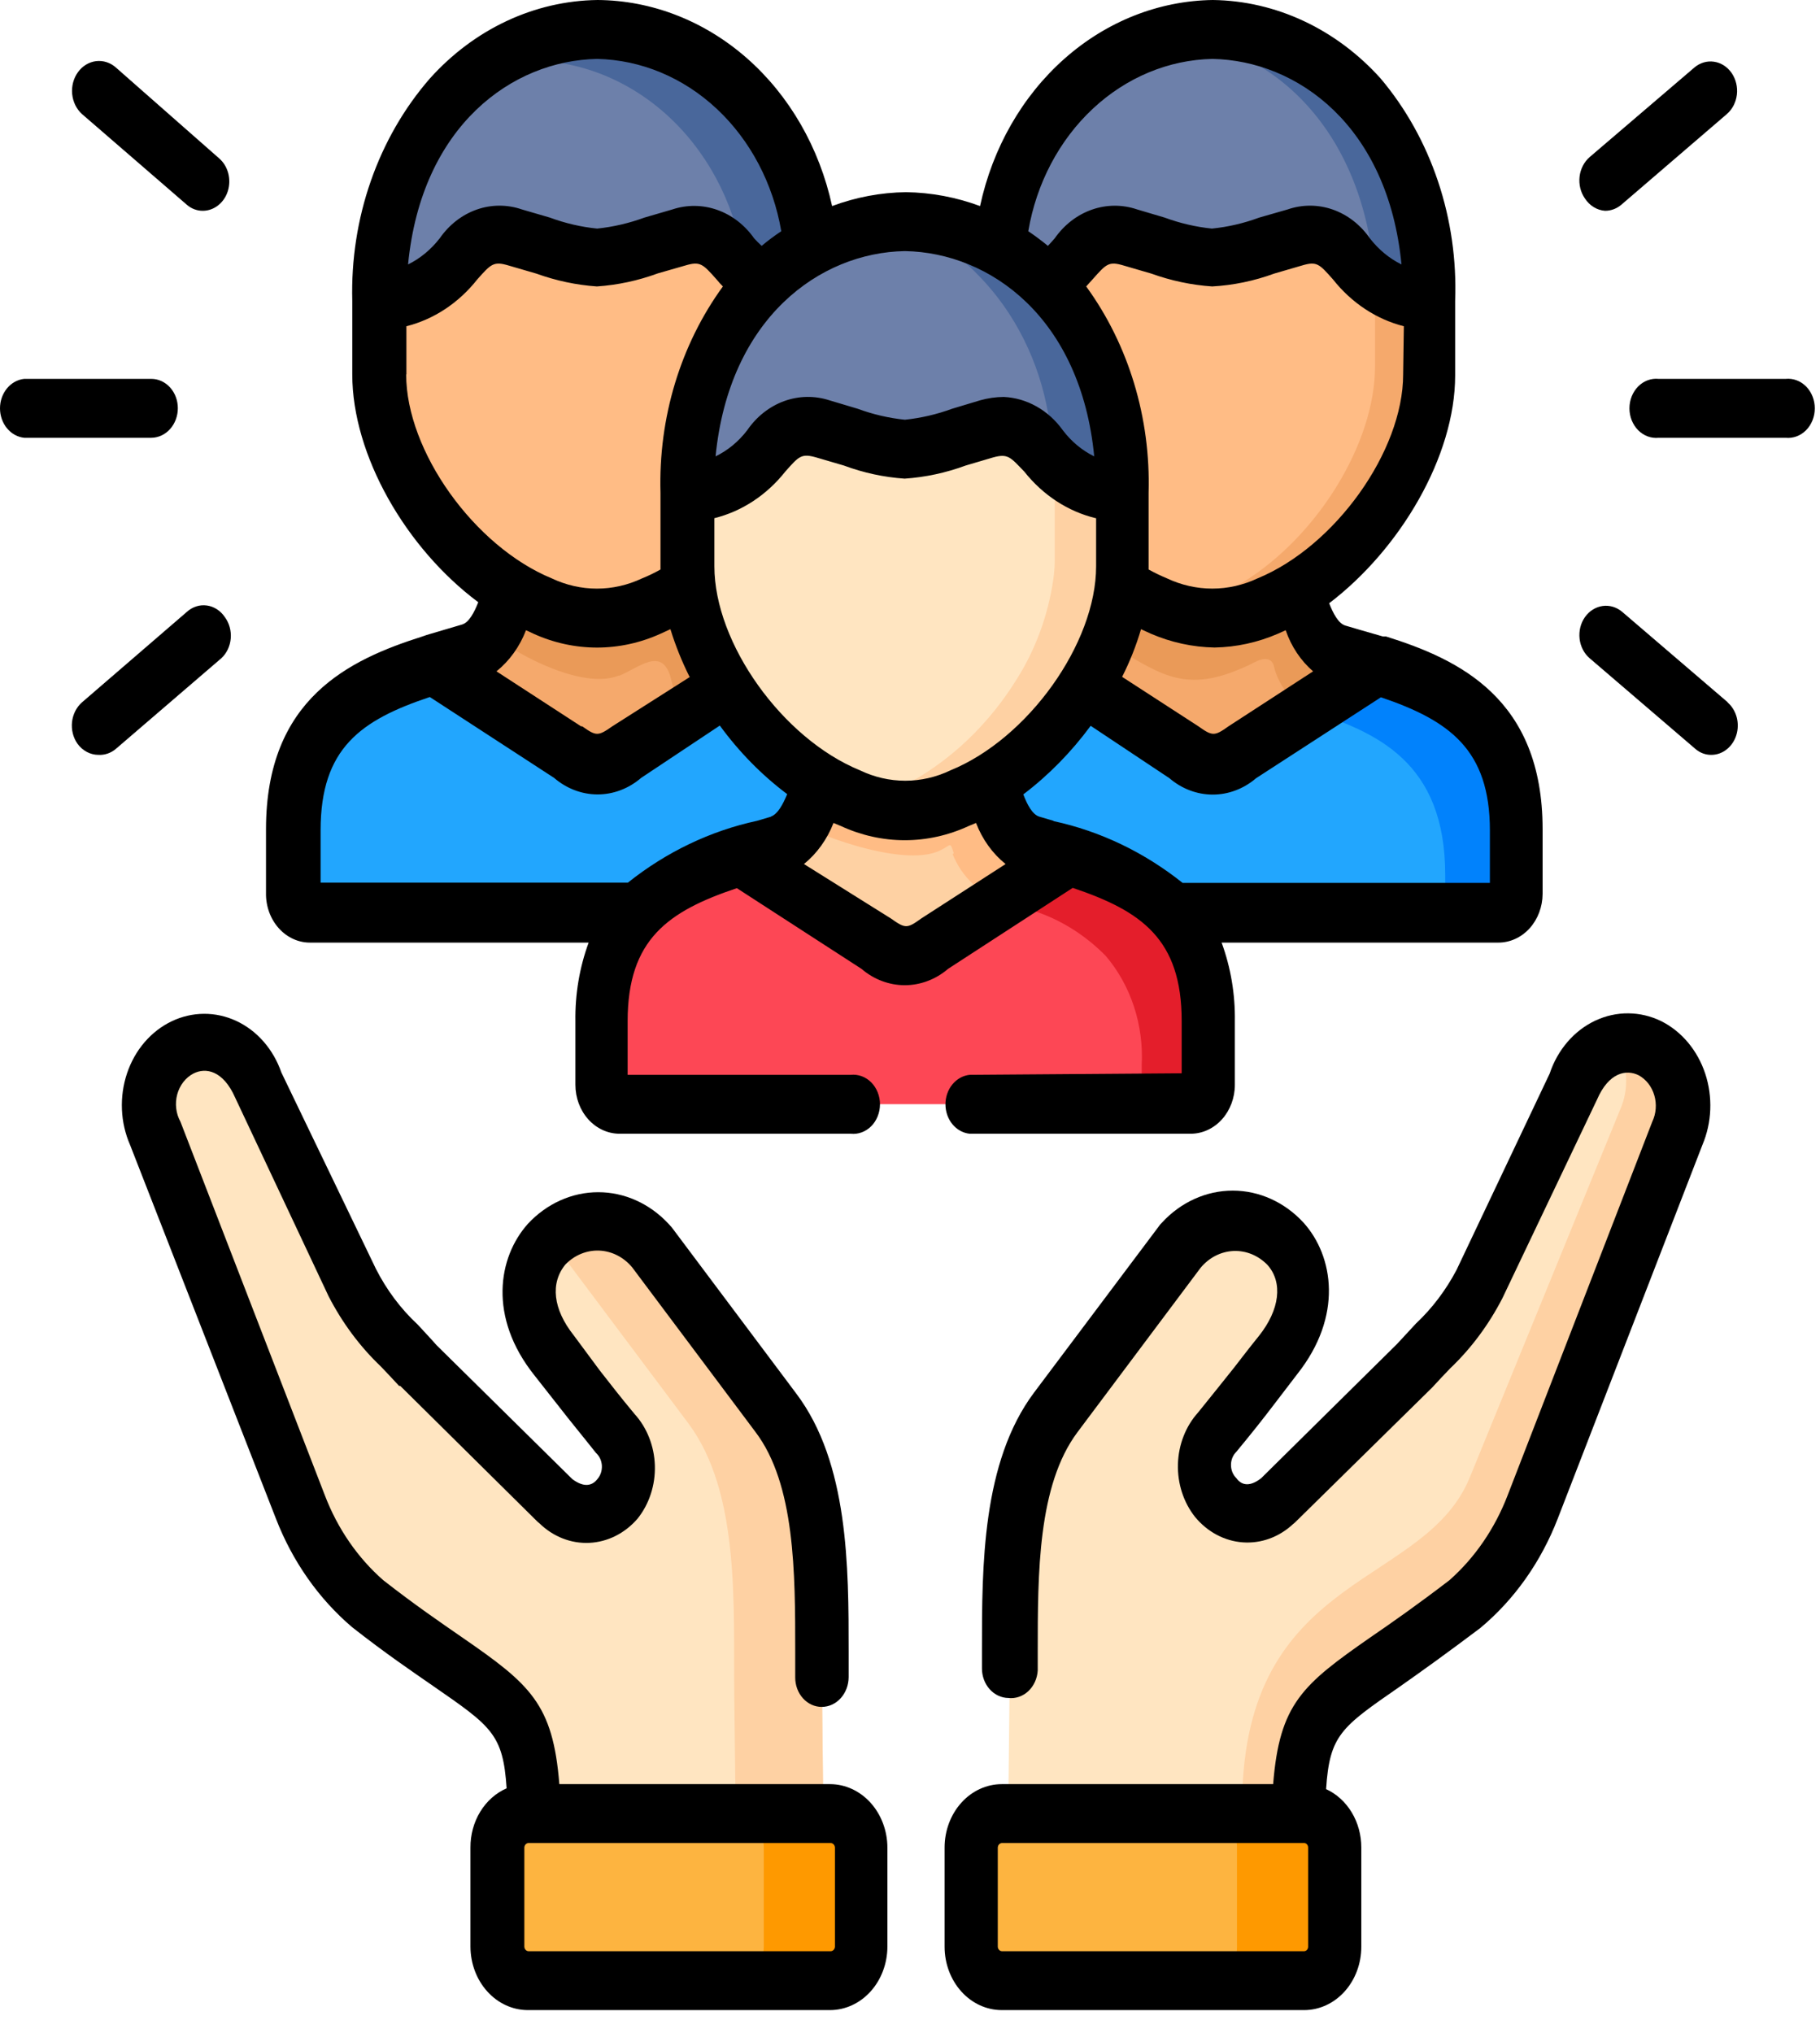 <svg width="77" height="86" viewBox="0 0 77 86" fill="none" xmlns="http://www.w3.org/2000/svg">
<path fill-rule="evenodd" clip-rule="evenodd" d="M15.544 67.847C21.434 72.399 22.434 71.524 22.604 76.708H34.834L34.774 71.17C34.774 67.504 35.024 62.675 32.824 59.74L27.544 52.696C24.474 49.784 20.434 53.516 23.434 57.282C24.574 58.71 25.004 59.319 26.034 60.604C26.353 60.981 26.529 61.479 26.527 61.996C26.524 62.513 26.342 63.008 26.018 63.381C25.695 63.753 25.255 63.974 24.789 63.997C24.323 64.02 23.866 63.844 23.514 63.506L17.704 57.747C16.61 56.76 15.665 55.586 14.904 54.269L10.954 45.94C9.354 42.308 5.304 44.645 6.584 47.956L12.704 63.749C13.329 65.355 14.305 66.763 15.544 67.847Z" fill="#FFE5C1"/>
<path fill-rule="evenodd" clip-rule="evenodd" d="M44.714 59.807C42.504 62.742 42.804 67.559 42.714 71.236L42.654 76.774H54.904C55.074 71.58 56.084 72.455 61.964 67.914C63.208 66.836 64.185 65.426 64.804 63.816L70.904 47.934C72.194 44.611 68.144 42.286 66.534 45.918L62.614 54.269C61.858 55.59 60.92 56.771 59.834 57.769L54.024 63.517C53.676 63.889 53.21 64.092 52.727 64.083C52.244 64.073 51.784 63.852 51.449 63.467C51.113 63.082 50.93 62.566 50.938 62.031C50.946 61.496 51.146 60.987 51.494 60.615C52.494 59.386 52.954 58.777 54.094 57.293C57.094 53.527 53.094 49.795 49.984 52.707L44.714 59.807Z" fill="#FFE5C1"/>
<path fill-rule="evenodd" clip-rule="evenodd" d="M21.064 82.345C21.064 82.533 21.097 82.718 21.162 82.892C21.227 83.065 21.322 83.223 21.442 83.355C21.561 83.488 21.704 83.593 21.86 83.665C22.017 83.737 22.184 83.774 22.354 83.774H35.154C35.323 83.774 35.491 83.737 35.648 83.665C35.804 83.593 35.946 83.488 36.066 83.355C36.186 83.223 36.281 83.065 36.346 82.892C36.41 82.718 36.444 82.533 36.444 82.345V78.147C36.444 77.769 36.308 77.405 36.066 77.137C35.824 76.869 35.496 76.719 35.154 76.719H22.354C22.012 76.719 21.684 76.869 21.442 77.137C21.2 77.405 21.064 77.769 21.064 78.147V82.345Z" fill="#FDB440"/>
<path fill-rule="evenodd" clip-rule="evenodd" d="M41.084 78.147V82.345C41.086 82.725 41.225 83.088 41.468 83.356C41.712 83.624 42.041 83.774 42.384 83.774H55.184C55.526 83.774 55.854 83.623 56.096 83.355C56.338 83.087 56.474 82.724 56.474 82.345V78.147C56.474 77.769 56.338 77.405 56.096 77.137C55.854 76.869 55.526 76.719 55.184 76.719H42.384C42.041 76.719 41.712 76.869 41.468 77.136C41.225 77.404 41.086 77.767 41.084 78.147Z" fill="#FDB440"/>
<path fill-rule="evenodd" clip-rule="evenodd" d="M23.844 53.161L29.114 60.194C31.324 63.14 31.024 67.947 31.064 71.635L31.124 76.73H34.834L34.774 71.192C34.774 67.526 35.024 62.697 32.824 59.762L27.544 52.718C26.966 52.071 26.184 51.696 25.363 51.672C24.541 51.647 23.743 51.974 23.134 52.586C23.388 52.737 23.626 52.919 23.844 53.128V53.161Z" fill="#FED1A3"/>
<path fill-rule="evenodd" clip-rule="evenodd" d="M52.564 75.722V76.719H54.904C55.074 71.558 56.074 72.388 61.904 67.914L62.004 67.847C63.248 66.769 64.225 65.359 64.844 63.749L70.904 47.934C71.114 47.496 71.208 47.001 71.174 46.506C71.139 46.011 70.978 45.537 70.71 45.14C70.441 44.742 70.076 44.438 69.657 44.262C69.238 44.086 68.783 44.046 68.344 44.146C68.601 44.548 68.755 45.02 68.791 45.511C68.826 46.002 68.741 46.495 68.544 46.937L62.204 62.443C60.344 67.127 52.904 66.452 52.564 75.722Z" fill="#FED1A3"/>
<path fill-rule="evenodd" clip-rule="evenodd" d="M32.314 78.147V82.345C32.311 82.725 32.173 83.088 31.93 83.356C31.686 83.624 31.357 83.774 31.014 83.774H35.154C35.496 83.774 35.824 83.623 36.066 83.355C36.308 83.087 36.444 82.724 36.444 82.345V78.147C36.444 77.769 36.308 77.405 36.066 77.137C35.824 76.869 35.496 76.719 35.154 76.719H31.014C31.357 76.719 31.686 76.869 31.93 77.136C32.173 77.404 32.311 77.767 32.314 78.147Z" fill="#FE9900"/>
<path fill-rule="evenodd" clip-rule="evenodd" d="M52.334 78.147V82.345C52.334 82.724 52.198 83.087 51.956 83.355C51.714 83.623 51.386 83.774 51.044 83.774H55.184C55.526 83.774 55.854 83.623 56.096 83.355C56.338 83.087 56.474 82.724 56.474 82.345V78.147C56.474 77.769 56.338 77.405 56.096 77.137C55.854 76.869 55.526 76.719 55.184 76.719H51.044C51.386 76.719 51.714 76.869 51.956 77.137C52.198 77.405 52.334 77.769 52.334 78.147Z" fill="#FE9900"/>
<path fill-rule="evenodd" clip-rule="evenodd" d="M13.154 38.586H32.414C36.924 38.586 37.264 28.242 30.724 27.976L18.304 28.087C15.304 29.017 12.424 30.302 12.424 35.075V37.767C12.424 37.982 12.5 38.189 12.637 38.343C12.774 38.496 12.959 38.584 13.154 38.586Z" fill="#22A6FE"/>
<path fill-rule="evenodd" clip-rule="evenodd" d="M18.304 28.087L24.014 31.797C24.359 32.134 24.803 32.32 25.264 32.32C25.724 32.32 26.169 32.134 26.514 31.797L30.724 29.062C31.314 27.611 31.214 25.241 29.134 24.798C29.704 24.919 26.994 22.893 25.494 22.904C23.714 22.904 22.084 25.23 21.664 24.964C21.414 25.529 21.094 27.245 19.884 27.622L18.304 28.087Z" fill="#F5A96C"/>
<path fill-rule="evenodd" clip-rule="evenodd" d="M49.594 38.586H63.394C63.59 38.586 63.778 38.5 63.917 38.346C64.056 38.193 64.134 37.984 64.134 37.767V35.075C64.134 30.346 61.234 29.017 58.264 28.087L45.834 29.062C42.714 29.815 36.834 38.586 43.654 38.586H49.594Z" fill="#22A6FE"/>
<path fill-rule="evenodd" clip-rule="evenodd" d="M50.044 31.797C50.387 32.134 50.83 32.319 51.289 32.319C51.747 32.319 52.19 32.134 52.534 31.797L58.264 28.087L56.664 27.611C55.464 27.245 55.144 25.529 54.894 24.964C53.744 24.302 52.472 23.943 51.176 23.914C49.881 23.885 48.597 24.188 47.424 24.798C46.641 26.087 46.1 27.537 45.834 29.062L50.044 31.797Z" fill="#F5A96C"/>
<path fill-rule="evenodd" clip-rule="evenodd" d="M16.064 15.838C16.064 19.061 18.484 23.015 21.664 24.964C22.078 25.228 22.513 25.45 22.964 25.628C23.692 25.968 24.474 26.143 25.264 26.143C26.054 26.143 26.836 25.968 27.564 25.628C28.109 25.406 28.635 25.128 29.134 24.798C31.254 22.992 34.674 13.922 32.244 12.006C30.814 11.075 30.604 9.48 28.724 10.023C27.6 10.44 26.441 10.725 25.264 10.876C24.087 10.725 22.927 10.44 21.804 10.023C19.234 9.292 19.804 12.438 16.064 12.726V15.838Z" fill="#FFBC85"/>
<path fill-rule="evenodd" clip-rule="evenodd" d="M21.804 10.023C22.927 10.44 24.087 10.725 25.264 10.876C26.441 10.725 27.6 10.44 28.724 10.023C30.604 9.48 30.814 11.02 32.244 12.006C32.859 11.37 33.557 10.84 34.314 10.433C34.083 7.949 33.041 5.644 31.384 3.952C29.726 2.259 27.568 1.295 25.314 1.24C20.714 1.329 16.114 5.161 16.114 12.726C19.794 12.438 19.234 9.292 21.804 10.023Z" fill="#6D80AA"/>
<path fill-rule="evenodd" clip-rule="evenodd" d="M47.424 24.798C47.919 25.128 48.442 25.406 48.984 25.628C49.714 25.965 50.498 26.138 51.289 26.138C52.08 26.138 52.863 25.965 53.594 25.628C54.043 25.448 54.478 25.226 54.894 24.964C58.074 23.015 60.494 19.061 60.494 15.838V12.726C56.764 12.438 57.324 9.281 54.754 10.023C53.63 10.438 52.471 10.724 51.294 10.876C50.114 10.726 48.951 10.44 47.824 10.023C45.954 9.48 45.744 11.02 44.314 12.006C45.379 13.149 46.211 14.531 46.756 16.059C47.301 17.586 47.546 19.225 47.474 20.866V23.978C47.471 24.252 47.455 24.526 47.424 24.798Z" fill="#FFBC85"/>
<path fill-rule="evenodd" clip-rule="evenodd" d="M51.294 10.876C52.471 10.724 53.63 10.438 54.754 10.023C57.324 9.281 56.754 12.438 60.494 12.726C60.494 5.161 55.894 1.329 51.294 1.24C49.04 1.295 46.882 2.259 45.224 3.952C43.567 5.644 42.525 7.949 42.294 10.433C43.049 10.843 43.746 11.373 44.364 12.006C45.794 11.02 46.004 9.48 47.874 10.023C49.001 10.44 50.164 10.726 51.344 10.876H51.294Z" fill="#6D80AA"/>
<path fill-rule="evenodd" clip-rule="evenodd" d="M37.024 41.588C37.371 41.921 37.815 42.104 38.274 42.104C38.733 42.104 39.177 41.921 39.524 41.588L45.244 36.216L43.654 35.74C42.444 35.375 42.124 33.658 41.884 33.093C39.644 30.668 37.514 30.158 34.674 33.093C34.424 33.658 34.104 35.375 32.894 35.74L31.314 36.216L37.024 41.588Z" fill="#FED1A3"/>
<path fill-rule="evenodd" clip-rule="evenodd" d="M22.504 2.558C24.704 2.59 26.821 3.494 28.472 5.105C30.123 6.716 31.198 8.928 31.504 11.341C31.736 11.591 31.991 11.813 32.264 12.006C32.88 11.37 33.577 10.84 34.334 10.433C34.103 7.949 33.061 5.644 31.404 3.952C29.746 2.259 27.588 1.295 25.334 1.24C23.613 1.272 21.934 1.832 20.484 2.857C21.146 2.68 21.823 2.58 22.504 2.558Z" fill="#49679B"/>
<path fill-rule="evenodd" clip-rule="evenodd" d="M47.424 24.798C47.318 25.617 47.106 26.416 46.794 27.168C48.934 28.386 49.964 29.383 52.514 28.275C52.708 28.198 52.898 28.109 53.084 28.009C53.844 27.611 53.904 28.22 53.904 28.22C54.005 28.605 54.18 28.961 54.416 29.265C54.653 29.569 54.945 29.813 55.274 29.981L58.274 28.043L56.684 27.567C55.474 27.201 55.154 25.484 54.904 24.919C54.488 25.181 54.053 25.404 53.604 25.584C52.873 25.921 52.09 26.094 51.299 26.094C50.508 26.094 49.724 25.921 48.994 25.584C48.452 25.361 47.929 25.083 47.434 24.753L47.424 24.798Z" fill="#EA9A58"/>
<path fill-rule="evenodd" clip-rule="evenodd" d="M58.174 11.939V15.505C58.174 18.728 55.754 22.682 52.584 24.631C52.166 24.889 51.732 25.111 51.284 25.296C50.706 25.547 50.101 25.711 49.484 25.783C50.829 26.274 52.29 26.207 53.594 25.595C54.043 25.415 54.478 25.192 54.894 24.93C58.074 22.981 60.494 19.027 60.494 15.805V12.726C59.672 12.691 58.873 12.42 58.174 11.939Z" fill="#F5A96C"/>
<path fill-rule="evenodd" clip-rule="evenodd" d="M49.174 1.551C53.484 1.717 57.744 5.183 58.174 11.917C58.873 12.398 59.672 12.669 60.494 12.703C60.494 5.139 55.894 1.307 51.294 1.218C50.578 1.239 49.867 1.351 49.174 1.551Z" fill="#49679B"/>
<path fill-rule="evenodd" clip-rule="evenodd" d="M34.674 33.093C35.091 33.352 35.525 33.575 35.974 33.758C36.704 34.094 37.488 34.267 38.279 34.267C39.07 34.267 39.853 34.094 40.584 33.758C41.032 33.573 41.466 33.35 41.884 33.093C43.479 32.108 44.848 30.728 45.884 29.062C46.703 27.795 47.247 26.336 47.474 24.798C47.489 24.517 47.489 24.236 47.474 23.956V19.038C43.754 18.75 44.314 15.605 41.734 16.336C40.611 16.752 39.451 17.034 38.274 17.178C37.097 17.033 35.937 16.751 34.814 16.336C32.244 15.605 31.734 18.551 29.084 20.844V23.956C29.081 24.238 29.097 24.519 29.134 24.798C29.355 26.337 29.9 27.798 30.724 29.062C31.745 30.722 33.096 32.101 34.674 33.093Z" fill="#FFE5C1"/>
<path fill-rule="evenodd" clip-rule="evenodd" d="M38.274 18.994C39.452 18.85 40.612 18.564 41.734 18.141C44.314 17.422 43.734 20.556 47.474 20.844C47.546 19.203 47.301 17.564 46.756 16.036C46.211 14.509 45.379 13.127 44.314 11.983C43.696 11.351 42.999 10.821 42.244 10.411C41.017 9.712 39.658 9.348 38.279 9.348C36.9 9.348 35.54 9.712 34.314 10.411C33.557 10.818 32.859 11.348 32.244 11.983C31.179 13.127 30.346 14.509 29.802 16.036C29.257 17.564 29.012 19.203 29.084 20.844C32.804 20.556 32.244 17.422 34.814 18.141C35.936 18.563 37.096 18.849 38.274 18.994Z" fill="#6D80AA"/>
<path fill-rule="evenodd" clip-rule="evenodd" d="M41.454 11.707C42.943 13.249 43.954 15.272 44.344 17.488C44.522 18.172 44.616 18.88 44.624 19.592C45.407 20.376 46.419 20.82 47.474 20.844C47.475 20.237 47.445 19.63 47.384 19.027C47.163 16.352 46.072 13.856 44.314 12.006C43.696 11.373 42.999 10.843 42.244 10.433C41.003 9.734 39.636 9.355 38.244 9.325H37.594C38.202 9.501 38.791 9.746 39.354 10.056C40.122 10.492 40.829 11.048 41.454 11.707Z" fill="#49679B"/>
<path fill-rule="evenodd" clip-rule="evenodd" d="M44.624 20.556V23.668C44.624 23.946 44.604 24.224 44.564 24.499C44.34 26.048 43.796 27.518 42.974 28.796C41.934 30.455 40.566 31.83 38.974 32.816C38.558 33.078 38.123 33.3 37.674 33.481C37.219 33.679 36.746 33.824 36.264 33.913C37.652 34.462 39.176 34.414 40.534 33.78C40.982 33.595 41.416 33.373 41.834 33.115C43.429 32.13 44.798 30.75 45.834 29.084C46.653 27.817 47.197 26.358 47.424 24.82C47.439 24.54 47.439 24.258 47.424 23.978V20.844C46.369 20.82 45.357 20.376 44.574 19.592L44.624 20.556Z" fill="#FED1A3"/>
<path fill-rule="evenodd" clip-rule="evenodd" d="M26.194 28.585C27.014 28.253 27.964 27.367 28.354 28.585L28.804 30.335L30.724 29.084C30.506 28.727 30.306 28.357 30.124 27.976C29.617 26.99 29.278 25.909 29.124 24.787C28.625 25.116 28.099 25.395 27.554 25.617C26.826 25.957 26.044 26.132 25.254 26.132C24.464 26.132 23.682 25.957 22.954 25.617C22.503 25.439 22.068 25.217 21.654 24.953C21.45 25.624 21.172 26.264 20.824 26.858C22.034 27.799 24.724 29.172 26.184 28.574L26.194 28.585Z" fill="#EA9A58"/>
<path fill-rule="evenodd" clip-rule="evenodd" d="M55.274 30.025C58.274 30.956 61.144 32.24 61.144 37.014V38.586H63.394C63.59 38.586 63.778 38.5 63.917 38.346C64.056 38.193 64.134 37.984 64.134 37.767V35.075C64.134 30.346 61.234 29.017 58.264 28.087L55.274 30.025Z" fill="#0182FC"/>
<path fill-rule="evenodd" clip-rule="evenodd" d="M26.174 46.705H50.384C50.58 46.705 50.768 46.618 50.907 46.465C51.046 46.311 51.124 46.102 51.124 45.885V43.194C51.169 42.35 51.056 41.506 50.793 40.713C50.53 39.92 50.121 39.196 49.594 38.586C48.346 37.405 46.85 36.59 45.244 36.216L39.524 39.926C39.179 40.264 38.734 40.45 38.274 40.45C37.813 40.45 37.369 40.264 37.024 39.926L31.314 36.216C29.706 36.587 28.21 37.403 26.964 38.586C26.434 39.195 26.025 39.919 25.761 40.712C25.498 41.505 25.386 42.35 25.434 43.194V45.885C25.434 46.102 25.512 46.311 25.651 46.465C25.789 46.618 25.978 46.705 26.174 46.705Z" fill="#FD4755"/>
<path fill-rule="evenodd" clip-rule="evenodd" d="M40.304 36.128C40.494 36.605 40.78 37.029 41.14 37.365C41.501 37.701 41.926 37.941 42.384 38.066L45.244 36.216L43.654 35.74C42.444 35.375 42.124 33.658 41.884 33.093L41.364 33.392C41.104 33.525 40.844 33.647 40.584 33.758C39.226 34.392 37.702 34.44 36.314 33.891L35.974 33.758L35.724 33.647C35.38 33.487 35.046 33.302 34.724 33.093C34.535 33.711 34.287 34.305 33.984 34.865C33.894 35.02 38.124 36.781 39.774 35.973C40.254 35.74 40.184 35.574 40.354 36.094L40.304 36.128Z" fill="#FFBC85"/>
<path fill-rule="evenodd" clip-rule="evenodd" d="M43.904 38.586C44.974 38.964 45.957 39.595 46.784 40.436C47.307 41.051 47.712 41.778 47.974 42.572C48.235 43.366 48.347 44.211 48.304 45.054V46.705H50.424C50.521 46.705 50.617 46.683 50.707 46.642C50.797 46.601 50.878 46.541 50.947 46.465C51.016 46.389 51.07 46.298 51.108 46.199C51.145 46.099 51.164 45.993 51.164 45.885V43.194C51.209 42.35 51.096 41.506 50.833 40.713C50.57 39.92 50.161 39.196 49.634 38.586C48.386 37.405 46.89 36.59 45.284 36.216L42.424 38.066L43.074 38.287C43.314 38.376 43.594 38.476 43.904 38.586Z" fill="#E41E2B"/>
<path d="M35.154 75.467H23.664C23.394 72.067 22.434 71.248 19.544 69.254C18.664 68.645 17.544 67.881 16.214 66.84C15.131 65.892 14.282 64.658 13.744 63.251L7.634 47.447C7.539 47.276 7.478 47.084 7.455 46.885C7.432 46.686 7.446 46.484 7.498 46.292C7.55 46.099 7.638 45.922 7.756 45.769C7.874 45.617 8.02 45.494 8.184 45.409C8.704 45.143 9.444 45.276 9.954 46.439L13.904 54.834C14.482 55.956 15.229 56.96 16.114 57.802C16.364 58.068 16.624 58.334 16.884 58.622C16.9 58.626 16.917 58.626 16.934 58.622L22.744 64.37L22.824 64.436C23.405 65.002 24.162 65.298 24.935 65.261C25.709 65.224 26.439 64.857 26.974 64.237C27.468 63.62 27.73 62.817 27.706 61.993C27.681 61.169 27.373 60.387 26.844 59.807C26.234 59.076 25.844 58.566 25.374 57.968L24.274 56.484C23.394 55.377 23.274 54.269 23.924 53.483C24.313 53.086 24.828 52.876 25.357 52.899C25.885 52.922 26.384 53.175 26.744 53.605L31.954 60.56C33.644 62.775 33.644 66.552 33.644 69.852V70.96C33.644 71.123 33.673 71.284 33.729 71.434C33.785 71.585 33.868 71.722 33.972 71.837C34.076 71.952 34.199 72.043 34.335 72.106C34.471 72.168 34.617 72.2 34.764 72.2C35.065 72.2 35.353 72.069 35.566 71.834C35.78 71.6 35.901 71.281 35.904 70.948V69.841C35.904 66.297 35.904 61.889 33.694 58.954L28.424 51.921L28.284 51.766C27.487 50.909 26.42 50.429 25.309 50.429C24.198 50.429 23.131 50.909 22.334 51.766C21.064 53.184 20.654 55.72 22.604 58.168L23.684 59.541C24.164 60.161 24.574 60.648 25.214 61.457C25.287 61.523 25.347 61.605 25.39 61.697C25.433 61.79 25.458 61.892 25.464 61.996C25.469 62.1 25.455 62.205 25.423 62.302C25.39 62.4 25.339 62.489 25.274 62.565C25.014 62.897 24.644 62.886 24.214 62.565L18.464 56.894C18.194 56.584 17.924 56.307 17.674 56.03C16.96 55.368 16.361 54.569 15.904 53.671L11.904 45.364C11.735 44.878 11.48 44.434 11.152 44.059C10.825 43.684 10.432 43.387 9.998 43.185C9.564 42.983 9.098 42.88 8.627 42.883C8.156 42.886 7.691 42.994 7.259 43.201C6.827 43.408 6.437 43.71 6.113 44.088C5.789 44.466 5.538 44.913 5.374 45.402C5.21 45.891 5.137 46.411 5.159 46.932C5.181 47.453 5.299 47.963 5.504 48.432L11.674 64.237C12.377 66.05 13.489 67.633 14.904 68.833C16.314 69.941 17.444 70.705 18.354 71.336C20.804 73.031 21.284 73.363 21.434 75.644C20.98 75.841 20.591 76.186 20.318 76.633C20.045 77.08 19.901 77.608 19.904 78.147V82.345C19.907 83.055 20.162 83.735 20.616 84.237C21.069 84.739 21.683 85.022 22.324 85.025H35.124C35.765 85.022 36.379 84.739 36.832 84.237C37.285 83.735 37.541 83.055 37.544 82.345V78.147C37.541 77.438 37.285 76.757 36.832 76.255C36.379 75.753 35.765 75.47 35.124 75.467H35.154ZM35.324 82.345C35.321 82.394 35.303 82.44 35.271 82.475C35.24 82.51 35.198 82.531 35.154 82.533H22.354C22.309 82.531 22.268 82.51 22.236 82.475C22.205 82.44 22.186 82.394 22.184 82.345V78.147C22.186 78.098 22.205 78.052 22.236 78.017C22.268 77.983 22.309 77.962 22.354 77.959H35.154C35.198 77.962 35.24 77.983 35.271 78.017C35.303 78.052 35.321 78.098 35.324 78.147V82.345Z" fill="black"/>
<path d="M70.284 43.194C69.844 42.979 69.37 42.867 68.89 42.863C68.41 42.859 67.934 42.965 67.492 43.172C67.05 43.38 66.65 43.685 66.319 44.07C65.987 44.454 65.73 44.91 65.564 45.409L61.624 53.715C61.171 54.575 60.589 55.343 59.904 55.986L59.104 56.85L53.364 62.52C52.934 62.864 52.554 62.875 52.304 62.52C52.233 62.451 52.177 62.365 52.138 62.27C52.1 62.174 52.08 62.071 52.08 61.966C52.08 61.862 52.1 61.758 52.138 61.663C52.177 61.568 52.233 61.482 52.304 61.413C52.964 60.615 53.394 60.072 53.884 59.43L54.884 58.123C56.824 55.676 56.424 53.139 55.154 51.722C54.353 50.85 53.276 50.362 52.154 50.362C51.032 50.362 49.954 50.85 49.154 51.722C49.105 51.768 49.062 51.82 49.024 51.877L43.744 58.91C41.544 61.856 41.544 66.252 41.544 69.786V70.572C41.544 70.902 41.661 71.219 41.871 71.453C42.081 71.687 42.366 71.82 42.664 71.823C42.815 71.84 42.967 71.823 43.112 71.773C43.257 71.723 43.391 71.642 43.507 71.533C43.622 71.425 43.717 71.291 43.785 71.142C43.853 70.992 43.894 70.828 43.904 70.66V69.874C43.904 66.552 43.904 62.83 45.584 60.582L50.794 53.627C50.972 53.413 51.187 53.239 51.426 53.117C51.665 52.995 51.923 52.927 52.186 52.915C52.449 52.904 52.711 52.95 52.958 53.051C53.205 53.153 53.431 53.307 53.624 53.505C54.284 54.247 54.144 55.399 53.264 56.506C52.834 57.038 52.514 57.459 52.214 57.846C51.714 58.478 51.324 58.954 50.694 59.74C50.167 60.322 49.86 61.103 49.836 61.927C49.812 62.75 50.072 63.553 50.564 64.17C51.086 64.801 51.808 65.185 52.58 65.24C53.351 65.296 54.112 65.02 54.704 64.469L54.784 64.403L60.584 58.699C60.844 58.411 61.104 58.145 61.354 57.88C62.239 57.038 62.986 56.034 63.564 54.911L67.564 46.516C68.064 45.353 68.814 45.221 69.334 45.486C69.489 45.572 69.627 45.691 69.74 45.836C69.853 45.982 69.938 46.151 69.991 46.334C70.044 46.516 70.064 46.709 70.049 46.9C70.034 47.091 69.985 47.277 69.904 47.447L63.784 63.251C63.245 64.654 62.4 65.888 61.324 66.84C59.964 67.881 58.874 68.645 57.984 69.254C55.104 71.259 54.134 72.067 53.864 75.467H42.384C41.742 75.467 41.126 75.75 40.673 76.252C40.219 76.755 39.964 77.437 39.964 78.147V82.345C39.964 83.056 40.219 83.737 40.673 84.24C41.126 84.743 41.742 85.025 42.384 85.025H55.184C55.824 85.022 56.437 84.739 56.889 84.236C57.34 83.734 57.594 83.054 57.594 82.345V78.147C57.594 77.619 57.453 77.102 57.188 76.662C56.922 76.222 56.545 75.879 56.104 75.678C56.254 73.396 56.734 73.064 59.184 71.369C60.084 70.738 61.184 69.952 62.624 68.866C64.064 67.667 65.194 66.071 65.904 64.237L72.024 48.432C72.223 47.962 72.337 47.453 72.357 46.934C72.377 46.416 72.305 45.898 72.143 45.41C71.981 44.923 71.733 44.476 71.414 44.095C71.095 43.715 70.711 43.408 70.284 43.194ZM55.344 82.345C55.344 82.393 55.327 82.439 55.298 82.474C55.268 82.509 55.227 82.53 55.184 82.533H42.384C42.34 82.531 42.298 82.51 42.266 82.475C42.235 82.44 42.216 82.394 42.214 82.345V78.147C42.216 78.098 42.235 78.052 42.266 78.017C42.298 77.983 42.34 77.962 42.384 77.959H55.184C55.227 77.962 55.268 77.983 55.298 78.018C55.327 78.053 55.344 78.099 55.344 78.147V82.345Z" fill="black"/>
<path d="M75.544 16.026H70.174C70.017 16.01 69.859 16.03 69.71 16.085C69.561 16.14 69.423 16.229 69.307 16.346C69.191 16.464 69.098 16.607 69.034 16.766C68.971 16.925 68.938 17.098 68.938 17.272C68.938 17.446 68.971 17.619 69.034 17.778C69.098 17.937 69.191 18.08 69.307 18.198C69.423 18.315 69.561 18.404 69.71 18.459C69.859 18.514 70.017 18.534 70.174 18.518H75.544C75.701 18.534 75.859 18.514 76.008 18.459C76.157 18.404 76.294 18.315 76.411 18.198C76.527 18.08 76.62 17.937 76.683 17.778C76.747 17.619 76.78 17.446 76.78 17.272C76.78 17.098 76.747 16.925 76.683 16.766C76.62 16.607 76.527 16.464 76.411 16.346C76.294 16.229 76.157 16.14 76.008 16.085C75.859 16.03 75.701 16.01 75.544 16.026Z" fill="black"/>
<path d="M67.904 8.916C68.153 8.918 68.396 8.828 68.594 8.661L73.054 4.829C73.29 4.628 73.444 4.331 73.483 4.004C73.521 3.677 73.441 3.346 73.259 3.084C73.077 2.823 72.809 2.652 72.514 2.61C72.218 2.567 71.92 2.656 71.684 2.857L67.254 6.645C67.019 6.849 66.866 7.147 66.828 7.474C66.791 7.802 66.872 8.133 67.054 8.395C67.152 8.546 67.279 8.671 67.426 8.761C67.573 8.851 67.736 8.904 67.904 8.916Z" fill="black"/>
<path d="M73.094 29.704L68.634 25.883C68.397 25.681 68.099 25.592 67.803 25.633C67.507 25.675 67.237 25.844 67.054 26.105C66.872 26.365 66.792 26.694 66.829 27.02C66.867 27.346 67.019 27.642 67.254 27.843L71.724 31.675C71.918 31.844 72.158 31.934 72.404 31.93C72.636 31.93 72.863 31.849 73.052 31.699C73.242 31.549 73.384 31.338 73.46 31.094C73.536 30.851 73.541 30.587 73.476 30.34C73.41 30.093 73.277 29.874 73.094 29.715V29.704Z" fill="black"/>
<path d="M7.524 17.266C7.524 16.937 7.406 16.622 7.196 16.389C6.986 16.157 6.701 16.026 6.404 16.026H1.024C0.744 16.055 0.484 16.199 0.294 16.43C0.105 16.66 0 16.96 0 17.272C0 17.584 0.105 17.884 0.294 18.114C0.484 18.345 0.744 18.489 1.024 18.518H6.404C6.702 18.515 6.987 18.382 7.196 18.148C7.406 17.913 7.524 17.596 7.524 17.266Z" fill="black"/>
<path d="M3.474 4.829L7.904 8.661C8.098 8.829 8.338 8.919 8.584 8.916C8.816 8.915 9.043 8.834 9.232 8.684C9.421 8.535 9.564 8.323 9.64 8.08C9.716 7.836 9.721 7.573 9.656 7.325C9.59 7.078 9.457 6.86 9.274 6.701L4.904 2.857C4.668 2.647 4.366 2.55 4.065 2.586C3.764 2.623 3.488 2.79 3.299 3.051C3.109 3.313 3.021 3.647 3.054 3.98C3.087 4.314 3.238 4.619 3.474 4.829Z" fill="black"/>
<path d="M9.514 26.105C9.424 25.97 9.309 25.856 9.178 25.771C9.047 25.687 8.902 25.632 8.752 25.612C8.601 25.591 8.448 25.604 8.303 25.651C8.157 25.698 8.021 25.776 7.904 25.883L3.474 29.704C3.239 29.907 3.086 30.206 3.048 30.533C3.011 30.861 3.092 31.192 3.274 31.454C3.38 31.602 3.516 31.722 3.67 31.804C3.824 31.887 3.993 31.93 4.164 31.93C4.43 31.945 4.692 31.855 4.904 31.675L9.364 27.843C9.591 27.634 9.734 27.334 9.762 27.008C9.79 26.683 9.701 26.358 9.514 26.105Z" fill="black"/>
<path d="M41.024 45.464C40.744 45.493 40.484 45.637 40.294 45.868C40.105 46.098 40 46.399 40 46.71C40 47.022 40.105 47.322 40.294 47.553C40.484 47.783 40.744 47.927 41.024 47.956H50.384C50.878 47.953 51.351 47.734 51.7 47.346C52.048 46.958 52.244 46.432 52.244 45.885V43.194C52.261 42.056 52.07 40.926 51.684 39.871H63.394C63.888 39.871 64.362 39.654 64.713 39.269C65.063 38.882 65.261 38.358 65.264 37.811V35.075C65.264 29.538 61.714 27.888 58.644 26.924H58.514L57.514 26.636L56.914 26.459C56.624 26.37 56.404 25.95 56.234 25.517C59.234 23.236 61.564 19.304 61.564 15.882V12.726C61.627 11.005 61.381 9.288 60.84 7.674C60.3 6.06 59.475 4.581 58.414 3.323C56.531 1.228 53.982 0.035 51.314 0C49.03 0.03 46.82 0.903 45.036 2.482C43.251 4.062 41.994 6.256 41.464 8.716C40.454 8.342 39.398 8.144 38.334 8.129C37.269 8.142 36.213 8.34 35.204 8.716C34.667 6.245 33.399 4.043 31.601 2.463C29.803 0.884 27.579 0.016 25.284 0C22.615 0.033 20.065 1.226 18.184 3.323C17.099 4.569 16.251 6.043 15.688 7.658C15.124 9.272 14.858 10.995 14.904 12.726V15.838C14.904 19.26 17.174 23.192 20.234 25.473C20.064 25.905 19.844 26.326 19.554 26.415L18.954 26.592L18.054 26.858L17.864 26.924C14.794 27.899 11.254 29.538 11.254 35.075V37.767C11.248 38.045 11.294 38.321 11.387 38.579C11.481 38.837 11.621 39.072 11.798 39.268C11.976 39.465 12.187 39.62 12.42 39.723C12.653 39.827 12.903 39.877 13.154 39.871H24.904C24.517 40.926 24.327 42.056 24.344 43.194V45.885C24.344 46.432 24.539 46.958 24.888 47.346C25.236 47.734 25.71 47.953 26.204 47.956H35.994C36.15 47.972 36.309 47.953 36.458 47.897C36.607 47.842 36.744 47.753 36.861 47.636C36.977 47.519 37.07 47.376 37.133 47.216C37.197 47.057 37.23 46.884 37.23 46.71C37.23 46.536 37.197 46.364 37.133 46.204C37.07 46.045 36.977 45.902 36.861 45.785C36.744 45.667 36.607 45.578 36.458 45.523C36.309 45.468 36.15 45.448 35.994 45.464H26.554V43.194C26.554 39.727 28.274 38.542 31.174 37.568L36.444 40.979C36.969 41.429 37.615 41.673 38.279 41.673C38.943 41.673 39.588 41.429 40.114 40.979L45.384 37.556C48.284 38.531 49.994 39.716 49.994 43.183V45.398L41.024 45.464ZM59.364 15.838C59.364 19.083 56.484 23.114 53.204 24.465C52.598 24.75 51.947 24.897 51.289 24.897C50.631 24.897 49.98 24.75 49.374 24.465C49.114 24.355 48.854 24.233 48.594 24.089C48.594 24.089 48.594 24 48.594 23.956V20.844C48.686 17.678 47.749 14.582 45.954 12.116L46.224 11.817C46.804 11.164 46.904 11.042 47.534 11.23L48.714 11.574C49.546 11.874 50.41 12.057 51.284 12.116C52.175 12.067 53.056 11.884 53.904 11.574L55.084 11.23C55.714 11.042 55.814 11.164 56.394 11.817C57.181 12.811 58.23 13.505 59.394 13.8L59.364 15.838ZM55.554 28.397L51.974 30.723C51.384 31.144 51.294 31.144 50.704 30.723L47.474 28.63C47.8 27.989 48.068 27.314 48.274 26.614L48.684 26.802C49.545 27.174 50.459 27.373 51.384 27.389C52.305 27.374 53.216 27.175 54.074 26.802L54.394 26.658C54.63 27.344 55.031 27.946 55.554 28.397ZM51.294 2.492C54.884 2.558 58.724 5.316 59.294 11.186C58.778 10.932 58.321 10.553 57.954 10.079C57.556 9.506 57.009 9.082 56.387 8.864C55.764 8.646 55.097 8.645 54.474 8.86L53.274 9.204C52.626 9.444 51.954 9.6 51.274 9.669C50.593 9.599 49.922 9.443 49.274 9.204L48.114 8.86C47.489 8.647 46.821 8.649 46.197 8.867C45.574 9.085 45.025 9.507 44.624 10.079C44.524 10.189 44.434 10.3 44.334 10.4C44.064 10.178 43.784 9.968 43.504 9.78C43.848 7.758 44.811 5.93 46.23 4.603C47.648 3.276 49.437 2.53 51.294 2.492ZM38.294 10.621C41.894 10.688 45.724 13.445 46.294 19.304C45.779 19.053 45.324 18.674 44.964 18.197C44.663 17.777 44.284 17.434 43.852 17.192C43.421 16.949 42.947 16.812 42.464 16.79C42.126 16.793 41.791 16.841 41.464 16.934L40.284 17.289C39.635 17.527 38.964 17.683 38.284 17.754C37.603 17.684 36.932 17.528 36.284 17.289L35.094 16.934C34.467 16.73 33.798 16.741 33.177 16.966C32.555 17.192 32.01 17.621 31.614 18.197C31.25 18.675 30.791 19.053 30.274 19.304C30.854 13.445 34.684 10.688 38.274 10.621H38.294ZM46.374 21.918V23.956C46.374 27.212 43.494 31.244 40.214 32.584C39.609 32.874 38.958 33.024 38.299 33.024C37.64 33.024 36.988 32.874 36.384 32.584C33.104 31.244 30.224 27.212 30.224 23.956V21.918C31.387 21.631 32.438 20.94 33.224 19.947C33.804 19.293 33.904 19.171 34.534 19.349L35.704 19.692C36.535 20 37.399 20.187 38.274 20.246C39.152 20.186 40.019 20 40.854 19.692L42.014 19.349C42.654 19.171 42.754 19.349 43.334 19.947C44.124 20.944 45.183 21.635 46.354 21.918H46.374ZM25.264 2.492C27.12 2.532 28.908 3.278 30.326 4.605C31.744 5.932 32.708 7.759 33.054 9.78C32.767 9.97 32.49 10.177 32.224 10.4C32.112 10.299 32.005 10.192 31.904 10.079C31.505 9.514 30.961 9.095 30.344 8.878C29.726 8.66 29.064 8.654 28.444 8.86L27.264 9.204C26.615 9.442 25.944 9.598 25.264 9.669C24.583 9.6 23.912 9.444 23.264 9.204L22.084 8.86C21.461 8.645 20.793 8.646 20.171 8.864C19.549 9.082 19.002 9.506 18.604 10.079C18.237 10.553 17.779 10.932 17.264 11.186C17.834 5.316 21.674 2.558 25.264 2.492ZM17.194 15.838V13.8C18.358 13.507 19.408 12.813 20.194 11.817C20.774 11.164 20.884 11.042 21.514 11.23L22.694 11.574C23.523 11.873 24.383 12.056 25.254 12.116C26.132 12.056 26.999 11.87 27.834 11.563L28.994 11.23C29.624 11.042 29.734 11.164 30.314 11.817C30.399 11.922 30.489 12.022 30.584 12.116C28.789 14.582 27.852 17.678 27.944 20.844V24.089C27.691 24.232 27.431 24.358 27.164 24.465C26.56 24.75 25.91 24.898 25.254 24.898C24.597 24.898 23.948 24.75 23.344 24.465C20.064 23.114 17.184 19.083 17.184 15.838H17.194ZM29.194 28.63L25.904 30.723C25.304 31.144 25.224 31.144 24.634 30.723H24.584L21.004 28.397C21.555 27.954 21.987 27.353 22.254 26.658L22.564 26.802C24.29 27.588 26.227 27.588 27.954 26.802L28.364 26.614C28.579 27.311 28.851 27.986 29.174 28.63H29.194ZM32.624 34.544L32.024 34.721C30.055 35.145 28.192 36.037 26.564 37.335H13.564V35.12C13.564 31.642 15.274 30.457 18.184 29.483L23.444 32.905C23.97 33.357 24.617 33.603 25.284 33.603C25.95 33.603 26.598 33.357 27.124 32.905L30.454 30.69C31.269 31.807 32.23 32.785 33.304 33.591C33.124 34.023 32.904 34.444 32.604 34.544H32.624ZM38.974 38.852C38.374 39.284 38.304 39.284 37.694 38.852L34.014 36.548C34.563 36.102 34.994 35.502 35.264 34.81L35.584 34.943C36.438 35.337 37.354 35.54 38.279 35.54C39.204 35.54 40.12 35.337 40.974 34.943L41.294 34.81C41.56 35.504 41.992 36.105 42.544 36.548L38.974 38.852ZM44.574 34.721L43.974 34.544C43.674 34.455 43.454 34.023 43.294 33.602C44.364 32.791 45.323 31.813 46.144 30.701L49.474 32.916C49.999 33.366 50.645 33.61 51.309 33.61C51.973 33.61 52.618 33.366 53.144 32.916L58.424 29.494C61.324 30.479 63.034 31.709 63.034 35.131V37.346H50.034C48.406 36.048 46.543 35.156 44.574 34.732V34.721Z" fill="black"/>
</svg>
